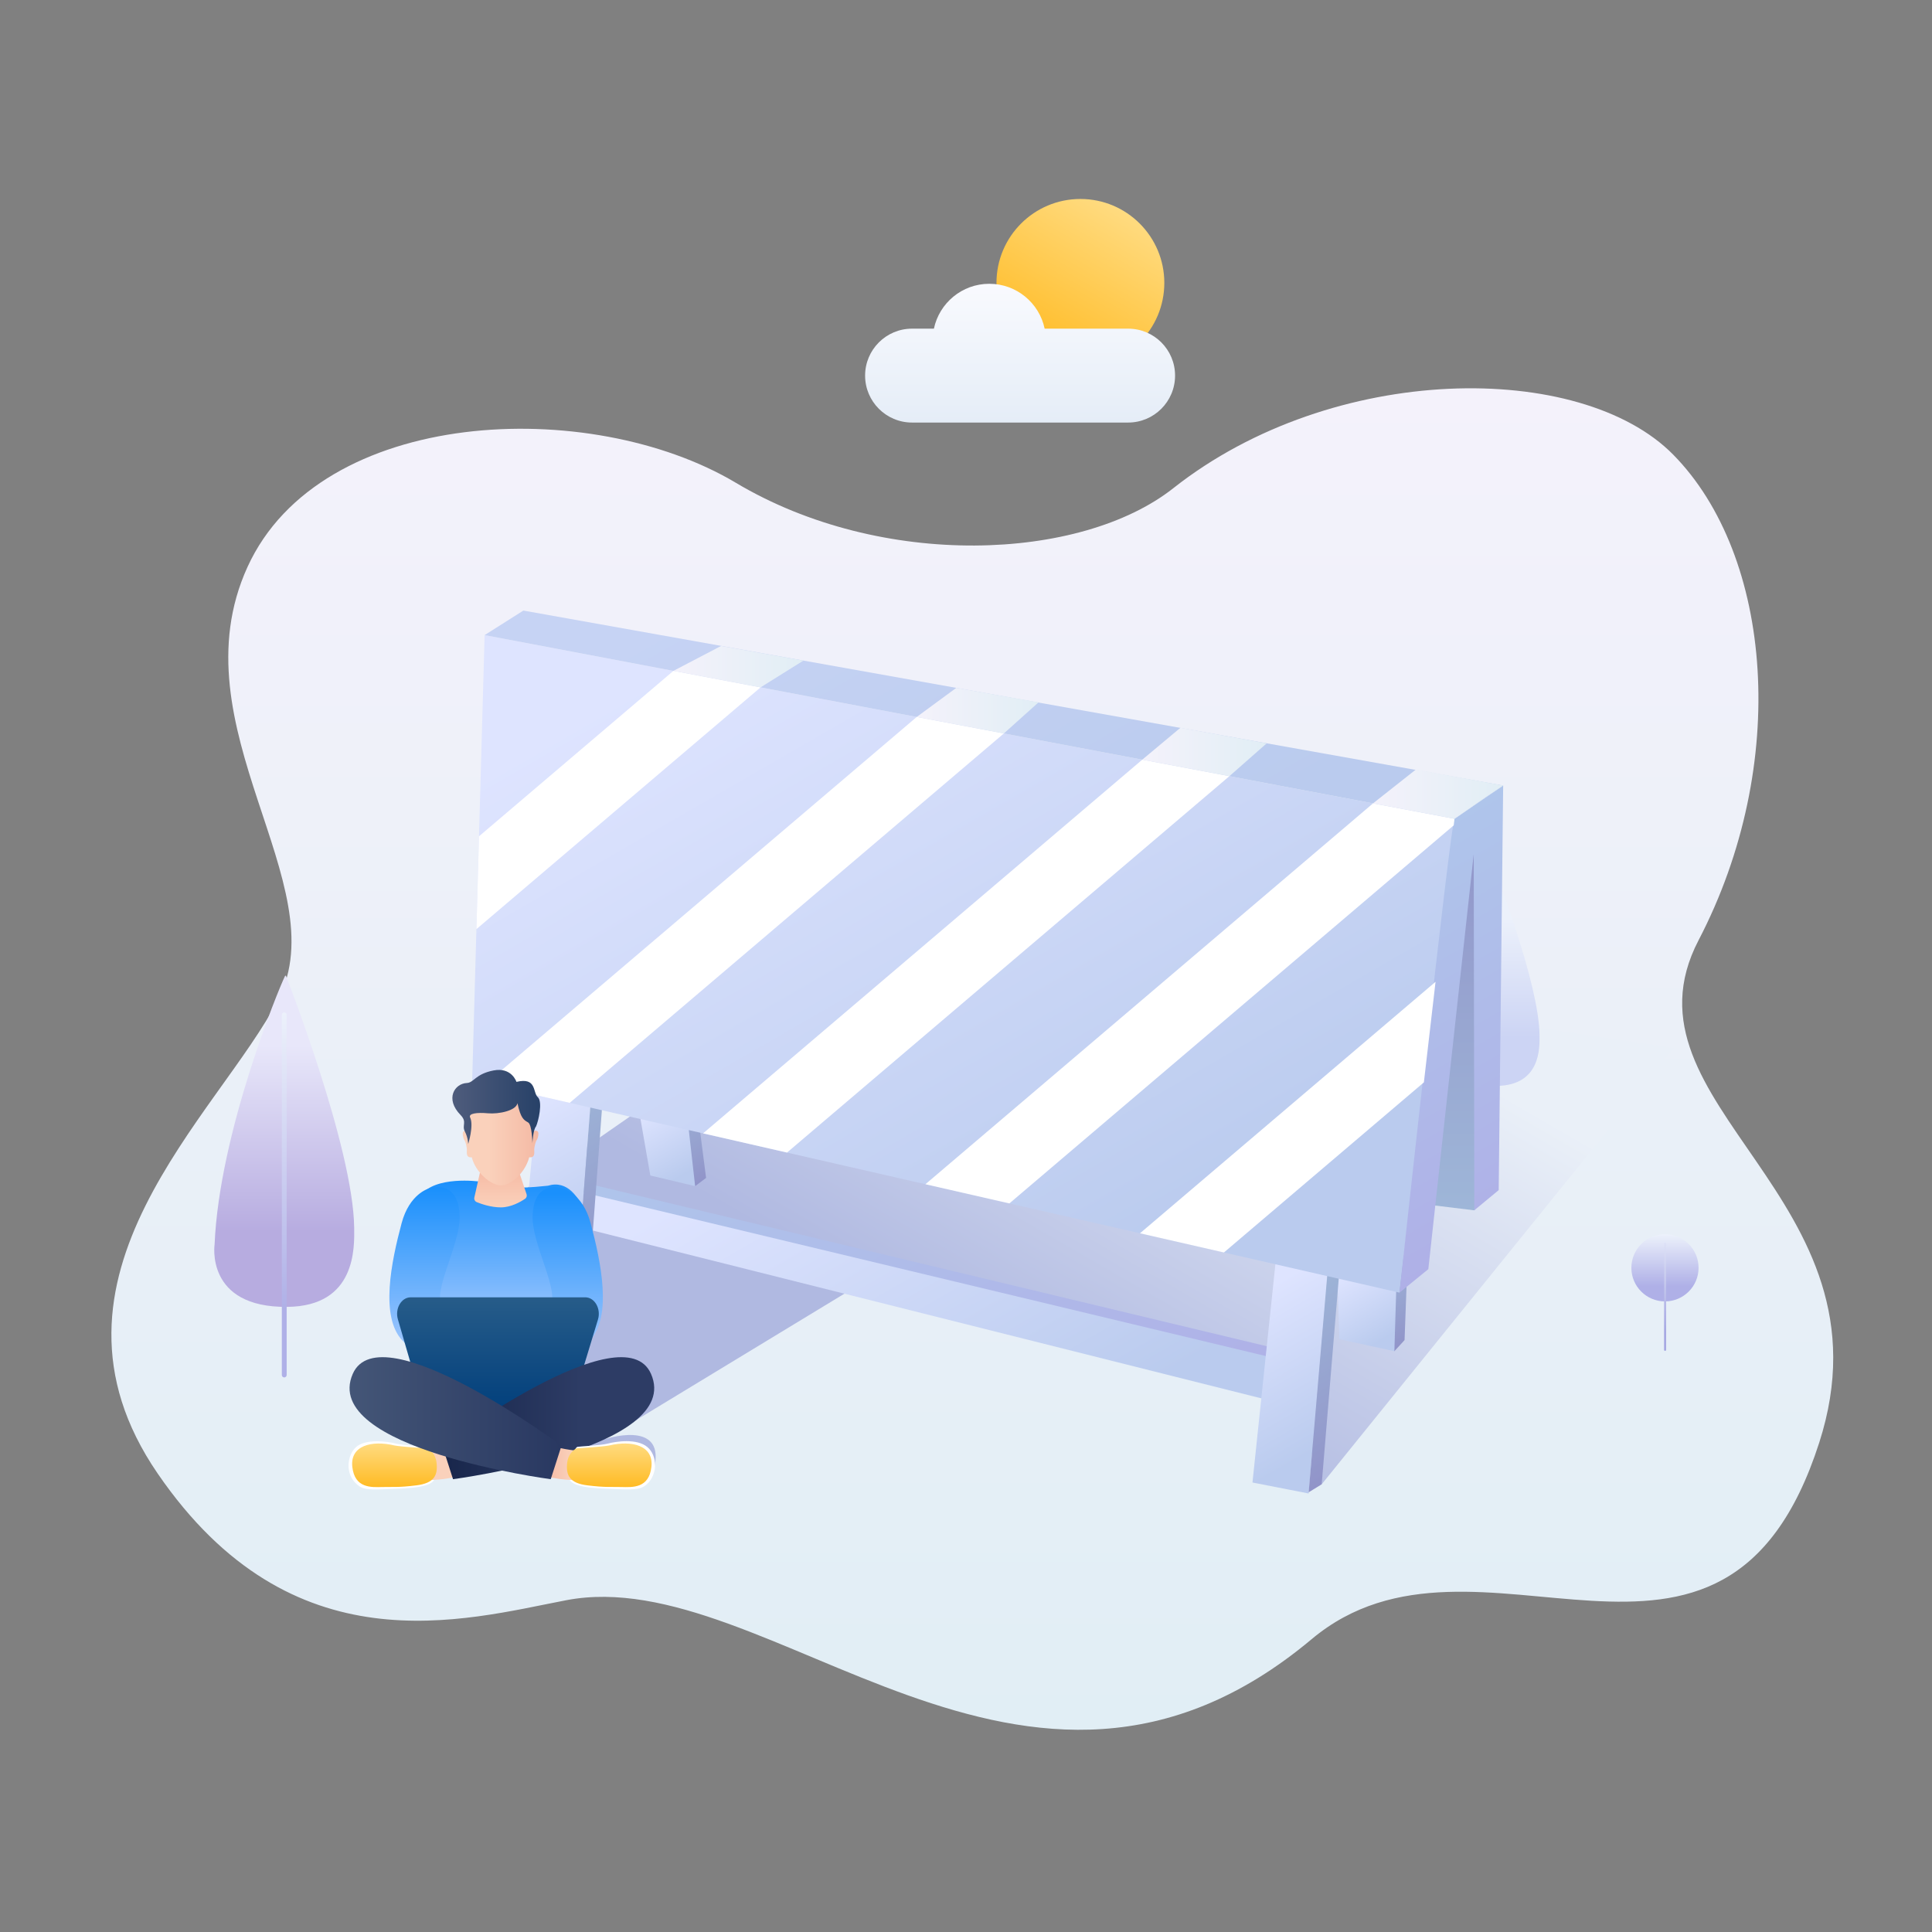 <?xml version="1.0" standalone="no"?><!DOCTYPE svg PUBLIC "-//W3C//DTD SVG 1.1//EN" "http://www.w3.org/Graphics/SVG/1.1/DTD/svg11.dtd"><svg height="800" node-id="1" sillyvg="true" template-height="800" template-width="800" version="1.1" viewBox="0 0 800 800" width="800" xmlns="http://www.w3.org/2000/svg" xmlns:xlink="http://www.w3.org/1999/xlink"><rect x="0" y="0" width="800" height="800" fill="#808080" stroke="none"/><defs node-id="202"><linearGradient gradientUnits="userSpaceOnUse" id="SVGID_1_" node-id="19" spreadMethod="pad" x1="402.614" x2="402.614" y1="160.781" y2="716.273"><stop offset="0" stop-color="#f4f2fb"></stop><stop offset="1" stop-color="#e1eef5"></stop></linearGradient><linearGradient gradientUnits="userSpaceOnUse" id="SVGID_2_" node-id="23" spreadMethod="pad" x1="329.131" x2="521.427" y1="667.831" y2="334.764"><stop offset="0.34" stop-color="#b0b9e1"></stop><stop offset="0.866" stop-color="#eaf0f8"></stop></linearGradient><linearGradient gradientUnits="userSpaceOnUse" id="SVGID_3_" node-id="28" spreadMethod="pad" x1="117.696" x2="117.696" y1="541.167" y2="403.993"><stop offset="0.227" stop-color="#b7ace0"></stop><stop offset="0.789" stop-color="#e8e7fa"></stop></linearGradient><linearGradient gradientUnits="userSpaceOnUse" id="SVGID_4_" node-id="33" spreadMethod="pad" x1="117.697" x2="117.697" y1="419.224" y2="570.358"><stop offset="0" stop-color="#ecf1fb"></stop><stop offset="0.818" stop-color="#afb0e7"></stop></linearGradient><linearGradient gradientUnits="userSpaceOnUse" id="SVGID_5_" node-id="38" spreadMethod="pad" x1="618.824" x2="618.824" y1="449.645" y2="361.321"><stop offset="0.227" stop-color="#ccd4f4"></stop><stop offset="0.789" stop-color="#ecf1fb"></stop></linearGradient><linearGradient gradientUnits="userSpaceOnUse" id="SVGID_6_" node-id="43" spreadMethod="pad" x1="618.826" x2="618.826" y1="371.128" y2="468.441"><stop offset="0" stop-color="#ecf1fb"></stop><stop offset="1" stop-color="#a6a8e2"></stop></linearGradient><linearGradient gradientUnits="userSpaceOnUse" id="SVGID_7_" node-id="47" spreadMethod="pad" x1="464.743" x2="429.988" y1="87.039" y2="147.235"><stop offset="0" stop-color="#ffdb80"></stop><stop offset="1" stop-color="#ffbb24"></stop></linearGradient><linearGradient gradientUnits="userSpaceOnUse" id="SVGID_8_" node-id="51" spreadMethod="pad" x1="422.405" x2="422.405" y1="117.505" y2="174.959"><stop offset="0" stop-color="#f9fafe"></stop><stop offset="1" stop-color="#e5edf7"></stop></linearGradient><linearGradient gradientUnits="userSpaceOnUse" id="SVGID_9_" node-id="56" spreadMethod="pad" x1="689.427" x2="689.427" y1="538.885" y2="511.057"><stop offset="0.227" stop-color="#afb0e7"></stop><stop offset="1" stop-color="#ecf1fb"></stop></linearGradient><linearGradient gradientUnits="userSpaceOnUse" id="SVGID_10_" node-id="60" spreadMethod="pad" x1="689.476" x2="689.476" y1="514.571" y2="559.367"><stop offset="0" stop-color="#dde1f6"></stop><stop offset="0.818" stop-color="#a6a8e2"></stop></linearGradient><linearGradient gradientUnits="userSpaceOnUse" id="SVGID_11_" node-id="65" spreadMethod="pad" x1="569.957" x2="587.691" y1="522.831" y2="553.549"><stop offset="0" stop-color="#9eb6d8"></stop><stop offset="1" stop-color="#9194c9"></stop></linearGradient><linearGradient gradientUnits="userSpaceOnUse" id="SVGID_12_" node-id="69" spreadMethod="pad" x1="557.427" x2="578.887" y1="521.462" y2="558.632"><stop offset="0.116" stop-color="#dee4ff"></stop><stop offset="0.847" stop-color="#bacbee"></stop></linearGradient><linearGradient gradientUnits="userSpaceOnUse" id="SVGID_13_" node-id="73" spreadMethod="pad" x1="276.247" x2="295.015" y1="454.511" y2="487.019"><stop offset="0" stop-color="#9eb6d8"></stop><stop offset="1" stop-color="#9194c9"></stop></linearGradient><linearGradient gradientUnits="userSpaceOnUse" id="SVGID_14_" node-id="77" spreadMethod="pad" x1="267.076" x2="288.201" y1="454.363" y2="490.953"><stop offset="0.116" stop-color="#dee4ff"></stop><stop offset="0.847" stop-color="#bacbee"></stop></linearGradient><linearGradient gradientUnits="userSpaceOnUse" id="SVGID_15_" node-id="81" spreadMethod="pad" x1="328.216" x2="439.58" y1="436.837" y2="629.727"><stop offset="0" stop-color="#afc5eb"></stop><stop offset="1" stop-color="#afb0e7"></stop></linearGradient><linearGradient gradientUnits="userSpaceOnUse" id="SVGID_16_" node-id="85" spreadMethod="pad" x1="328.216" x2="439.58" y1="440.996" y2="633.886"><stop offset="0.116" stop-color="#dee4ff"></stop><stop offset="0.847" stop-color="#bacbee"></stop></linearGradient><linearGradient gradientUnits="userSpaceOnUse" id="SVGID_17_" node-id="89" spreadMethod="pad" x1="209.084" x2="253.886" y1="451.585" y2="529.184"><stop offset="0.116" stop-color="#dee4ff"></stop><stop offset="0.847" stop-color="#bacbee"></stop></linearGradient><linearGradient gradientUnits="userSpaceOnUse" id="SVGID_18_" node-id="93" spreadMethod="pad" x1="223.942" x2="263.104" y1="455.541" y2="523.372"><stop offset="0" stop-color="#9eb6d8"></stop><stop offset="1" stop-color="#9194c9"></stop></linearGradient><linearGradient gradientUnits="userSpaceOnUse" id="SVGID_19_" node-id="97" spreadMethod="pad" x1="512.486" x2="559.037" y1="527.887" y2="608.515"><stop offset="0.116" stop-color="#dee4ff"></stop><stop offset="0.847" stop-color="#bacbee"></stop></linearGradient><linearGradient gradientUnits="userSpaceOnUse" id="SVGID_20_" node-id="101" spreadMethod="pad" x1="527.692" x2="567.541" y1="534.095" y2="603.115"><stop offset="0" stop-color="#9eb6d8"></stop><stop offset="1" stop-color="#9194c9"></stop></linearGradient><linearGradient gradientUnits="userSpaceOnUse" id="SVGID_21_" node-id="105" spreadMethod="pad" x1="592.992" x2="592.992" y1="501.159" y2="337.575"><stop offset="0" stop-color="#9eb6d8"></stop><stop offset="1" stop-color="#9194c9"></stop></linearGradient><linearGradient gradientUnits="userSpaceOnUse" id="SVGID_22_" node-id="109" spreadMethod="pad" x1="292.937" x2="505.538" y1="209.714" y2="577.949"><stop offset="0.116" stop-color="#dee4ff"></stop><stop offset="0.847" stop-color="#bacbee"></stop></linearGradient><linearGradient gradientUnits="userSpaceOnUse" id="SVGID_23_" node-id="113" spreadMethod="pad" x1="344.948" x2="478.674" y1="178.783" y2="410.403"><stop offset="0.116" stop-color="#c6d3f4"></stop><stop offset="0.847" stop-color="#bacbee"></stop></linearGradient><linearGradient gradientUnits="userSpaceOnUse" id="SVGID_24_" node-id="117" spreadMethod="pad" x1="560.856" x2="641.051" y1="360.809" y2="499.711"><stop offset="0" stop-color="#afc5eb"></stop><stop offset="1" stop-color="#afb0e7"></stop></linearGradient><linearGradient gradientUnits="userSpaceOnUse" id="SVGID_25_" node-id="126" spreadMethod="pad" x1="278.854" x2="332.666" y1="276.049" y2="276.049"><stop offset="0" stop-color="#f4f2fb"></stop><stop offset="1" stop-color="#e1eef5"></stop></linearGradient><linearGradient gradientUnits="userSpaceOnUse" id="SVGID_26_" node-id="130" spreadMethod="pad" x1="379.599" x2="430.036" y1="294.262" y2="294.262"><stop offset="0" stop-color="#f4f2fb"></stop><stop offset="1" stop-color="#e1eef5"></stop></linearGradient><linearGradient gradientUnits="userSpaceOnUse" id="SVGID_27_" node-id="134" spreadMethod="pad" x1="472.992" x2="524.497" y1="311.371" y2="311.371"><stop offset="0" stop-color="#f4f2fb"></stop><stop offset="1" stop-color="#e1eef5"></stop></linearGradient><linearGradient gradientUnits="userSpaceOnUse" id="SVGID_28_" node-id="138" spreadMethod="pad" x1="568.538" x2="622.417" y1="328.825" y2="328.825"><stop offset="0" stop-color="#f4f2fb"></stop><stop offset="1" stop-color="#e1eef5"></stop></linearGradient><linearGradient gradientUnits="userSpaceOnUse" id="SVGID_29_" node-id="143" spreadMethod="pad" x1="206.204" x2="206.204" y1="564.505" y2="488.885"><stop offset="0" stop-color="#c3d5fd"></stop><stop offset="1" stop-color="#1a90fc"></stop></linearGradient><linearGradient gradientUnits="userSpaceOnUse" id="SVGID_30_" node-id="147" spreadMethod="pad" x1="207.253" x2="207.253" y1="475.988" y2="499.944"><stop offset="0" stop-color="#f4ae98"></stop><stop offset="1" stop-color="#fad1bb"></stop></linearGradient><linearGradient gradientTransform="matrix(0.99 -0.141 0.141 0.99 1323.052 -488.416)" gradientUnits="userSpaceOnUse" id="SVGID_31_" node-id="151" spreadMethod="pad" x1="-1279.472" x2="-1267.763" y1="892.169" y2="809.725"><stop offset="0" stop-color="#c3d5fd"></stop><stop offset="1" stop-color="#1a90fc"></stop></linearGradient><linearGradient gradientTransform="matrix(-0.99 -0.141 -0.141 0.99 -6677.056 -488.416)" gradientUnits="userSpaceOnUse" id="SVGID_32_" node-id="155" spreadMethod="pad" x1="-6987.075" x2="-6975.366" y1="81.555" y2="-0.888"><stop offset="0" stop-color="#c3d5fd"></stop><stop offset="1" stop-color="#1a90fc"></stop></linearGradient><linearGradient gradientUnits="userSpaceOnUse" id="SVGID_33_" node-id="159" spreadMethod="pad" x1="206.204" x2="206.204" y1="537.195" y2="585.251"><stop offset="0" stop-color="#275c89"></stop><stop offset="1" stop-color="#013f7c"></stop></linearGradient><linearGradient gradientUnits="userSpaceOnUse" id="SVGID_34_" node-id="165" spreadMethod="pad" x1="5695.151" x2="5678.139" y1="605.99" y2="605.99"><stop offset="0" stop-color="#f4b9a4"></stop><stop offset="0.652" stop-color="#fad1bb"></stop></linearGradient><linearGradient gradientUnits="userSpaceOnUse" id="SVGID_35_" node-id="169" spreadMethod="pad" x1="183.138" x2="270.901" y1="587.24" y2="587.24"><stop offset="0" stop-color="#18264b"></stop><stop offset="0.652" stop-color="#2d3c65"></stop></linearGradient><linearGradient gradientUnits="userSpaceOnUse" id="SVGID_36_" node-id="173" spreadMethod="pad" x1="163.35" x2="163.35" y1="597.726" y2="615.784"><stop offset="0" stop-color="#ffdb80"></stop><stop offset="1" stop-color="#ffbb24"></stop></linearGradient><linearGradient gradientUnits="userSpaceOnUse" id="SVGID_37_" node-id="179" spreadMethod="pad" x1="225.54" x2="242.552" y1="605.99" y2="605.99"><stop offset="0" stop-color="#f4b9a4"></stop><stop offset="0.652" stop-color="#fad1bb"></stop></linearGradient><linearGradient gradientUnits="userSpaceOnUse" id="SVGID_38_" node-id="183" spreadMethod="pad" x1="144.732" x2="232.495" y1="587.24" y2="587.24"><stop offset="0" stop-color="#445677"></stop><stop offset="1" stop-color="#293861"></stop></linearGradient><linearGradient gradientUnits="userSpaceOnUse" id="SVGID_39_" node-id="187" spreadMethod="pad" x1="252.284" x2="252.284" y1="597.726" y2="615.784"><stop offset="0" stop-color="#ffdb80"></stop><stop offset="1" stop-color="#ffbb24"></stop></linearGradient><linearGradient gradientUnits="userSpaceOnUse" id="SVGID_40_" node-id="191" spreadMethod="pad" x1="222.933" x2="191.625" y1="470.493" y2="470.493"><stop offset="0" stop-color="#f4b9a4"></stop><stop offset="0.652" stop-color="#fad1bb"></stop></linearGradient><linearGradient gradientUnits="userSpaceOnUse" id="SVGID_41_" node-id="195" spreadMethod="pad" x1="187.317" x2="223.665" y1="458.391" y2="458.391"><stop offset="0" stop-color="#4f5c7c"></stop><stop offset="1" stop-color="#274168"></stop></linearGradient></defs><g node-id="579"><g node-id="580"><path d="M 485.87 202.13 C 447.50 232.42 365.13 235.94 304.70 199.91 C 244.27 163.88 132.70 168.53 102.48 234.78 C 72.26 301.03 139.67 366.11 115.26 413.76 C 90.85 461.41 9.50 528.81 65.29 610.16 C 121.08 691.51 191.89 670.78 234.51 662.61 C 318.68 646.48 424.30 778.28 543.13 678.74 C 611.60 621.39 713.57 720.83 753.30 597.38 C 786.08 495.52 667.63 457.88 703.33 389.35 C 741.29 316.47 734.00 230.11 692.87 188.29 C 654.56 149.34 552.12 149.84 485.87 202.13 Z" fill="url(#SVGID_1_)" fill-rule="nonzero" group-id="1,2" node-id="456" stroke="none" target-height="628.94" target-width="776.58" target-x="9.5" target-y="149.34"></path><path d="M 190.15 511.72 C 193.68 508.63 371.25 385.83 371.25 385.83 L 693.26 433.98 L 547.28 614.62 L 534.25 574.00 L 357.12 531.15 L 250.33 595.97 C 250.33 595.97 274.96 587.69 271.09 606.90 C 247.79 609.66 220.73 605.24 220.73 605.24 L 190.15 511.72 Z" fill="url(#SVGID_2_)" fill-rule="nonzero" group-id="1,2" node-id="458" stroke="none" target-height="228.79" target-width="503.11" target-x="190.15" target-y="385.83"></path><g node-id="583"><path d="M 118.48 404.23 C 118.48 404.23 118.26 403.66 117.96 404.27 C 115.26 409.76 90.81 469.23 88.87 515.13 C 88.87 515.13 84.79 541.50 118.98 541.15 C 147.52 540.86 146.76 516.55 146.66 508.36 C 146.27 475.14 118.48 404.23 118.48 404.23 Z" fill="url(#SVGID_3_)" fill-rule="nonzero" group-id="1,2,5" node-id="462" stroke="none" target-height="137.84" target-width="62.73" target-x="84.79" target-y="403.66"></path><g node-id="588"><path d="M 117.70 570.36 C 117.15 570.36 116.70 569.91 116.70 569.36 L 116.70 420.22 C 116.70 419.67 117.15 419.22 117.70 419.22 C 118.25 419.22 118.70 419.67 118.70 420.22 L 118.70 569.35 C 118.70 569.91 118.25 570.36 117.70 570.36 Z" fill="url(#SVGID_4_)" fill-rule="nonzero" group-id="1,2,5,10" node-id="466" stroke="none" target-height="151.14" target-width="2" target-x="116.7" target-y="419.22"></path></g></g><g node-id="584"><path d="M 619.33 361.48 C 619.33 361.48 619.19 361.11 619.00 361.51 C 617.26 365.04 601.52 403.34 600.27 432.89 C 600.27 432.89 597.64 449.87 619.66 449.65 C 638.04 449.47 637.55 433.81 637.48 428.54 C 637.23 407.13 619.33 361.48 619.33 361.48 Z" fill="url(#SVGID_5_)" fill-rule="nonzero" group-id="1,2,6" node-id="472" stroke="none" target-height="88.76" target-width="40.4" target-x="597.64" target-y="361.11"></path><g node-id="589"><path d="M 618.83 468.44 C 618.47 468.44 618.19 468.15 618.19 467.80 L 618.19 371.78 C 618.19 371.42 618.48 371.14 618.83 371.14 C 619.18 371.14 619.47 371.43 619.47 371.78 L 619.47 467.80 C 619.47 468.15 619.18 468.44 618.83 468.44 Z" fill="url(#SVGID_6_)" fill-rule="nonzero" group-id="1,2,6,11" node-id="476" stroke="none" target-height="97.3" target-width="1.28" target-x="618.19" target-y="371.14"></path></g></g><path d="M 482.12 117.14 C 482.12 136.33 466.56 151.89 447.37 151.89 C 428.18 151.89 412.62 136.33 412.62 117.14 C 412.62 97.95 428.18 82.39 447.37 82.39 C 466.56 82.39 482.12 97.95 482.12 117.14 Z" fill="url(#SVGID_7_)" fill-rule="nonzero" group-id="1,2" node-id="480" stroke="none" target-height="69.5" target-width="69.5" target-x="412.62" target-y="82.39"></path><path d="M 467.14 136.09 L 432.57 136.09 C 430.34 125.48 420.92 117.51 409.64 117.51 C 398.36 117.51 388.95 125.48 386.71 136.09 L 377.66 136.09 C 366.93 136.09 358.22 144.79 358.22 155.53 L 358.22 155.53 C 358.22 166.26 366.92 174.97 377.66 174.97 L 467.13 174.97 C 477.86 174.97 486.57 166.27 486.57 155.53 L 486.57 155.53 C 486.58 144.79 477.88 136.09 467.14 136.09 Z" fill="url(#SVGID_8_)" fill-rule="nonzero" group-id="1,2" node-id="482" stroke="none" target-height="57.46" target-width="128.36" target-x="358.22" target-y="117.51"></path><path d="M 703.34 524.97 C 703.34 532.65 697.11 538.88 689.43 538.88 C 681.75 538.88 675.52 532.65 675.52 524.97 C 675.52 517.29 681.75 511.06 689.43 511.06 C 697.11 511.06 703.34 517.29 703.34 524.97 Z" fill="url(#SVGID_9_)" fill-rule="nonzero" group-id="1,2,7" node-id="486" stroke="none" target-height="27.82" target-width="27.82" target-x="675.52" target-y="511.06"></path><path d="M 689.48 559.37 C 689.24 559.37 689.05 559.18 689.05 558.94 L 689.05 515.00 C 689.05 514.76 689.24 514.57 689.48 514.57 C 689.72 514.57 689.91 514.76 689.91 515.00 L 689.91 558.94 C 689.90 559.17 689.71 559.37 689.48 559.37 Z" fill="url(#SVGID_10_)" fill-rule="nonzero" group-id="1,2,7" node-id="488" stroke="none" target-height="44.8" target-width="0.86" target-x="689.05" target-y="514.57"></path></g><g node-id="581"><path d="M 582.87 520.19 L 581.60 554.91 L 577.38 559.50 L 576.00 558.31 L 576.44 519.09 Z" fill="url(#SVGID_11_)" fill-rule="nonzero" group-id="1,3" node-id="494" stroke="none" target-height="40.41" target-width="6.87" target-x="576" target-y="519.09"></path><path d="M 553.59 523.68 L 554.60 554.54 L 577.38 559.50 L 578.57 520.10 Z" fill="url(#SVGID_12_)" fill-rule="nonzero" group-id="1,3" node-id="496" stroke="none" target-height="39.4" target-width="24.98" target-x="553.59" target-y="520.1"></path><path d="M 288.54 457.97 L 292.37 487.75 L 287.84 491.16 L 280.46 479.65 L 278.32 453.32 Z" fill="url(#SVGID_13_)" fill-rule="nonzero" group-id="1,3" node-id="498" stroke="none" target-height="37.84" target-width="14.05" target-x="278.32" target-y="453.32"></path><path d="M 263.96 456.16 L 269.28 486.75 L 287.84 491.16 L 283.71 454.60 Z" fill="url(#SVGID_14_)" fill-rule="nonzero" group-id="1,3" node-id="500" stroke="none" target-height="36.56" target-width="23.88" target-x="263.96" target-y="454.6"></path><path d="M 238.14 488.84 L 531.60 559.14 L 530.87 577.02 L 233.25 502.31 Z" fill="url(#SVGID_15_)" fill-rule="nonzero" group-id="1,3" node-id="502" stroke="none" target-height="88.18" target-width="298.35" target-x="233.25" target-y="488.84"></path><path d="M 238.14 493.00 L 531.60 563.30 L 530.87 581.18 L 233.25 506.47 Z" fill="url(#SVGID_16_)" fill-rule="nonzero" group-id="1,3" node-id="504" stroke="none" target-height="88.18" target-width="298.35" target-x="233.25" target-y="493"></path><path d="M 223.69 443.15 L 215.00 533.67 L 238.27 538.20 L 245.62 443.03 Z" fill="url(#SVGID_17_)" fill-rule="nonzero" group-id="1,3" node-id="506" stroke="none" target-height="95.17" target-width="30.62" target-x="215" target-y="443.03"></path><path d="M 250.39 444.01 L 243.66 534.40 L 238.27 537.71 L 245.62 443.03 Z" fill="url(#SVGID_18_)" fill-rule="nonzero" group-id="1,3" node-id="508" stroke="none" target-height="94.68" target-width="12.12" target-x="238.27" target-y="443.03"></path><path d="M 528.63 518.57 L 518.62 613.88 L 541.89 618.42 L 550.55 518.44 Z" fill="url(#SVGID_19_)" fill-rule="nonzero" group-id="1,3" node-id="510" stroke="none" target-height="99.98" target-width="31.93" target-x="518.62" target-y="518.44"></path><path d="M 554.96 522.09 L 547.28 614.62 L 541.89 617.93 L 550.19 521.11 Z" fill="url(#SVGID_20_)" fill-rule="nonzero" group-id="1,3" node-id="512" stroke="none" target-height="96.82" target-width="13.07" target-x="541.89" target-y="521.11"></path><path d="M 583.90 344.74 C 584.45 344.37 616.79 337.58 616.79 337.58 L 614.22 493.19 L 610.48 501.17 L 569.21 496.13 L 583.90 344.74 Z" fill="url(#SVGID_21_)" fill-rule="nonzero" group-id="1,3" node-id="514" stroke="none" target-height="163.59" target-width="47.58" target-x="569.21" target-y="337.58"></path><path d="M 195.52 447.44 L 579.49 535.25 L 602.27 339.04 L 200.67 262.99 Z" fill="url(#SVGID_22_)" fill-rule="nonzero" group-id="1,3" node-id="516" stroke="none" target-height="272.26" target-width="406.75" target-x="195.52" target-y="262.99"></path><path d="M 216.71 252.82 L 200.67 262.99 L 602.27 339.04 L 622.42 325.27 Z" fill="url(#SVGID_23_)" fill-rule="nonzero" group-id="1,3" node-id="518" stroke="none" target-height="86.22" target-width="421.75" target-x="200.67" target-y="252.82"></path><path d="M 620.58 492.80 L 610.48 501.16 L 610.24 353.68 L 591.44 525.52 L 579.50 535.26 C 579.50 535.26 600.63 340.15 602.28 339.05 C 603.93 337.95 622.43 325.27 622.43 325.27 L 620.58 492.80 Z" fill="url(#SVGID_24_)" fill-rule="nonzero" group-id="1,3" node-id="520" stroke="none" target-height="209.99" target-width="42.93" target-x="579.5" target-y="325.27"></path><path d="M 197.27 384.74 L 314.93 284.63 L 278.85 277.79 L 198.34 346.30 Z" fill="#ffffff" fill-rule="nonzero" group-id="1,3" node-id="522" stroke="none" target-height="106.95" target-width="117.66" target-x="197.27" target-y="277.79"></path><path d="M 235.90 456.67 L 415.68 303.71 L 379.60 296.87 L 201.14 448.72 Z" fill="#ffffff" fill-rule="nonzero" group-id="1,3" node-id="524" stroke="none" target-height="159.8" target-width="214.54" target-x="201.14" target-y="296.87"></path><path d="M 325.89 477.25 L 509.07 321.39 L 472.99 314.56 L 291.13 469.30 Z" fill="#ffffff" fill-rule="nonzero" group-id="1,3" node-id="526" stroke="none" target-height="162.69" target-width="217.94" target-x="291.13" target-y="314.56"></path><path d="M 417.96 498.31 L 601.96 341.75 L 602.27 339.04 L 568.54 332.66 L 383.20 490.36 Z" fill="#ffffff" fill-rule="nonzero" group-id="1,3" node-id="528" stroke="none" target-height="165.65" target-width="219.07" target-x="383.2" target-y="332.66"></path><path d="M 506.80 518.63 L 589.60 448.18 L 594.43 406.54 L 472.04 510.68 Z" fill="#ffffff" fill-rule="nonzero" group-id="1,3" node-id="530" stroke="none" target-height="112.09" target-width="122.39" target-x="472.04" target-y="406.54"></path><path d="M 278.85 277.79 L 298.60 267.47 L 332.67 273.55 L 314.93 284.63 Z" fill="url(#SVGID_25_)" fill-rule="nonzero" group-id="1,3" node-id="532" stroke="none" target-height="17.16" target-width="53.82" target-x="278.85" target-y="267.47"></path><path d="M 379.60 296.87 L 395.99 284.82 L 430.04 290.82 L 415.68 303.71 Z" fill="url(#SVGID_26_)" fill-rule="nonzero" group-id="1,3" node-id="534" stroke="none" target-height="18.89" target-width="50.44" target-x="379.6" target-y="284.82"></path><path d="M 472.99 314.56 L 488.80 301.35 L 524.50 307.81 L 509.07 321.39 Z" fill="url(#SVGID_27_)" fill-rule="nonzero" group-id="1,3" node-id="536" stroke="none" target-height="20.04" target-width="51.51" target-x="472.99" target-y="301.35"></path><path d="M 568.54 332.66 L 586.33 318.61 L 622.42 325.27 L 615.31 330.04 L 602.27 339.04 Z" fill="url(#SVGID_28_)" fill-rule="nonzero" group-id="1,3" node-id="538" stroke="none" target-height="20.43" target-width="53.88" target-x="568.54" target-y="318.61"></path></g><g node-id="582"><path d="M 198.40 489.24 C 198.40 489.24 180.05 486.70 174.09 495.13 C 168.13 503.56 165.95 525.14 165.95 525.14 L 179.76 524.41 L 178.60 549.55 L 204.08 564.49 L 240.38 544.97 L 234.86 522.19 L 246.46 519.16 C 246.46 519.16 243.00 486.10 226.87 490.98 C 218.58 491.87 215.97 491.72 215.97 491.72 C 215.97 491.72 213.79 498.67 206.30 498.08 C 198.81 497.50 198.40 489.24 198.40 489.24 Z" fill="url(#SVGID_29_)" fill-rule="nonzero" group-id="1,4" node-id="543" stroke="none" target-height="78.39" target-width="80.51" target-x="165.95" target-y="486.1"></path><path d="M 200.23 478.85 L 196.42 495.86 C 196.24 496.66 196.66 497.47 197.42 497.78 C 199.39 498.58 203.33 499.95 207.39 499.95 C 211.60 499.95 215.57 497.65 217.39 496.42 C 218.02 496.00 218.28 495.21 218.04 494.49 L 212.21 477.14 C 211.94 476.35 211.14 475.87 210.32 476.02 L 201.58 477.57 C 200.91 477.68 200.38 478.19 200.23 478.85 Z" fill="url(#SVGID_30_)" fill-rule="nonzero" group-id="1,4" node-id="545" stroke="none" target-height="24.08" target-width="22.04" target-x="196.24" target-y="475.87"></path><path d="M 177.45 492.19 C 182.79 490.42 190.03 491.60 190.33 503.58 C 190.62 515.56 178.88 534.65 183.09 541.29 C 187.35 548.02 196.46 557.58 202.26 563.02 C 200.91 569.42 197.27 574.80 197.27 574.80 C 197.27 574.80 175.91 564.94 166.61 555.07 C 157.31 545.20 162.00 522.57 166.31 506.46 C 169.56 494.32 177.45 492.19 177.45 492.19 Z" fill="url(#SVGID_31_)" fill-rule="nonzero" group-id="1,4" node-id="547" stroke="none" target-height="84.38" target-width="44.95" target-x="157.31" target-y="490.42"></path><path d="M 233.42 492.19 C 228.08 490.42 220.84 491.60 220.54 503.58 C 220.25 515.56 231.99 534.65 227.78 541.29 C 223.52 548.02 214.41 557.58 208.61 563.02 C 209.96 569.42 213.60 574.80 213.60 574.80 C 213.60 574.80 234.96 564.94 244.26 555.07 C 253.56 545.20 248.87 522.57 244.56 506.46 C 241.32 494.32 233.42 492.19 233.42 492.19 Z" fill="url(#SVGID_32_)" fill-rule="nonzero" group-id="1,4" node-id="549" stroke="none" target-height="84.38" target-width="44.95" target-x="208.61" target-y="490.42"></path><path d="M 180.04 585.25 L 231.89 585.25 C 234.24 585.25 236.34 583.47 237.15 580.79 L 247.60 546.40 C 248.96 541.94 246.25 537.19 242.34 537.19 L 170.05 537.19 C 166.18 537.19 163.47 541.86 164.76 546.30 L 174.74 580.69 C 175.55 583.43 177.67 585.25 180.04 585.25 Z" fill="url(#SVGID_33_)" fill-rule="nonzero" group-id="1,4" node-id="551" stroke="none" target-height="48.06" target-width="85.49" target-x="163.47" target-y="537.19"></path><g node-id="586"><path d="M 177.98 601.06 C 177.98 601.06 177.18 599.30 176.56 599.11 C 175.94 598.92 167.07 598.57 163.84 597.73 C 160.61 596.89 151.28 595.56 147.28 599.34 C 143.80 602.64 142.65 610.34 147.95 614.77 C 149.94 616.50 151.89 617.00 159.26 616.66 C 166.63 616.32 177.30 616.39 179.64 612.98 C 179.56 607.34 177.98 601.06 177.98 601.06 Z" fill="#ffffff" fill-rule="nonzero" group-id="1,4,8" node-id="555" stroke="none" target-height="21.44" target-width="36.99" target-x="142.65" target-y="595.56"></path><path d="M 186.20 599.11 C 186.20 599.11 177.64 601.03 174.58 600.75 C 171.52 600.47 174.08 612.80 174.08 612.80 C 174.08 612.80 182.25 613.37 189.48 611.27 C 191.93 601.83 186.20 599.11 186.20 599.11 Z" fill="url(#SVGID_34_)" fill-rule="nonzero" group-id="1,4,8" node-id="557" stroke="none" target-height="14.26" target-width="20.41" target-x="171.52" target-y="599.11"></path><path d="M 183.14 598.66 L 187.59 612.50 C 187.59 612.50 283.23 599.90 269.56 568.87 C 258.13 542.92 183.14 598.66 183.14 598.66 Z" fill="url(#SVGID_35_)" fill-rule="nonzero" group-id="1,4,8" node-id="559" stroke="none" target-height="69.58" target-width="100.09" target-x="183.14" target-y="542.92"></path><path d="M 176.86 599.73 C 176.86 599.73 180.36 601.10 180.81 605.99 C 181.25 610.88 179.81 614.16 172.36 615.06 C 164.91 615.97 163.02 615.63 158.35 615.74 C 153.68 615.85 146.90 616.31 145.89 607.42 C 144.89 598.54 153.97 596.27 163.39 598.54 C 166.35 599.11 176.86 599.73 176.86 599.73 Z" fill="url(#SVGID_36_)" fill-rule="nonzero" group-id="1,4,8" node-id="561" stroke="none" target-height="20.04" target-width="36.36" target-x="144.89" target-y="596.27"></path></g><g node-id="587"><path d="M 237.66 601.06 C 237.66 601.06 238.46 599.30 239.08 599.11 C 239.70 598.92 248.57 598.57 251.80 597.73 C 255.03 596.89 263.73 595.49 268.12 599.24 C 272.19 602.72 272.46 610.40 267.82 614.64 C 265.83 616.37 263.74 616.99 256.38 616.65 C 249.01 616.31 238.34 616.38 236.00 612.97 C 236.07 607.34 237.66 601.06 237.66 601.06 Z" fill="#ffffff" fill-rule="nonzero" group-id="1,4,9" node-id="566" stroke="none" target-height="21.5" target-width="36.46" target-x="236" target-y="595.49"></path><path d="M 229.43 599.11 C 229.43 599.11 237.99 601.03 241.05 600.75 C 244.11 600.47 241.55 612.80 241.55 612.80 C 241.55 612.80 233.38 613.37 226.15 611.27 C 223.70 601.83 229.43 599.11 229.43 599.11 Z" fill="url(#SVGID_37_)" fill-rule="nonzero" group-id="1,4,9" node-id="568" stroke="none" target-height="14.26" target-width="20.41" target-x="223.7" target-y="599.11"></path><path d="M 232.50 598.66 L 228.05 612.50 C 228.05 612.50 132.41 599.90 146.08 568.87 C 157.50 542.92 232.50 598.66 232.50 598.66 Z" fill="url(#SVGID_38_)" fill-rule="nonzero" group-id="1,4,9" node-id="570" stroke="none" target-height="69.58" target-width="100.09" target-x="132.41" target-y="542.92"></path><path d="M 238.77 599.73 C 238.77 599.73 235.27 601.10 234.82 605.99 C 234.38 610.88 235.82 614.16 243.27 615.06 C 250.72 615.96 252.61 615.63 257.28 615.74 C 261.95 615.85 268.73 616.31 269.74 607.42 C 270.74 598.54 261.66 596.27 252.24 598.54 C 249.28 599.11 238.77 599.73 238.77 599.73 Z" fill="url(#SVGID_39_)" fill-rule="nonzero" group-id="1,4,9" node-id="572" stroke="none" target-height="20.04" target-width="36.36" target-x="234.38" target-y="596.27"></path></g><path d="M 222.26 472.05 C 222.83 471.24 223.19 469.17 222.72 468.56 C 221.88 467.88 221.09 468.27 220.48 468.86 C 220.62 463.90 220.17 459.79 220.06 458.74 C 219.75 455.70 216.66 450.14 206.56 450.14 C 196.46 450.14 194.51 457.43 194.51 457.43 C 194.51 457.43 193.85 462.58 194.05 468.84 C 193.45 468.26 192.66 467.89 191.83 468.56 C 191.37 469.17 191.73 471.24 192.29 472.05 C 192.86 472.86 193.22 474.78 193.32 475.84 C 193.42 476.85 192.69 479.54 195.35 479.20 C 196.94 485.55 203.36 490.84 207.34 490.84 C 211.70 490.84 217.50 485.51 219.14 479.19 C 221.85 479.56 221.12 476.85 221.21 475.84 C 221.33 474.78 221.69 472.86 222.26 472.05 Z" fill="url(#SVGID_40_)" fill-rule="nonzero" group-id="1,4" node-id="575" stroke="none" target-height="40.7" target-width="31.82" target-x="191.37" target-y="450.14"></path><path d="M 213.85 447.98 C 213.85 447.98 211.88 441.77 204.32 443.26 C 196.77 444.74 196.26 448.32 193.29 448.45 C 188.23 448.69 184.18 454.99 190.68 461.67 C 193.57 464.64 191.13 465.92 192.50 468.55 C 193.87 471.18 193.86 473.74 193.86 473.74 C 193.86 473.74 196.27 466.03 194.68 462.74 C 193.86 461.04 197.50 460.58 202.03 460.99 C 206.56 461.39 213.71 459.89 214.27 456.81 C 215.61 463.13 216.95 463.79 218.65 464.75 C 220.35 465.71 220.45 473.35 220.45 473.35 C 220.45 473.35 220.75 467.73 221.94 466.47 C 222.92 464.40 224.83 456.25 222.67 454.28 C 220.51 452.31 222.33 445.98 213.85 447.98 Z" fill="url(#SVGID_41_)" fill-rule="nonzero" group-id="1,4" node-id="577" stroke="none" target-height="31.97" target-width="40.65" target-x="184.18" target-y="441.77"></path></g></g></svg>
